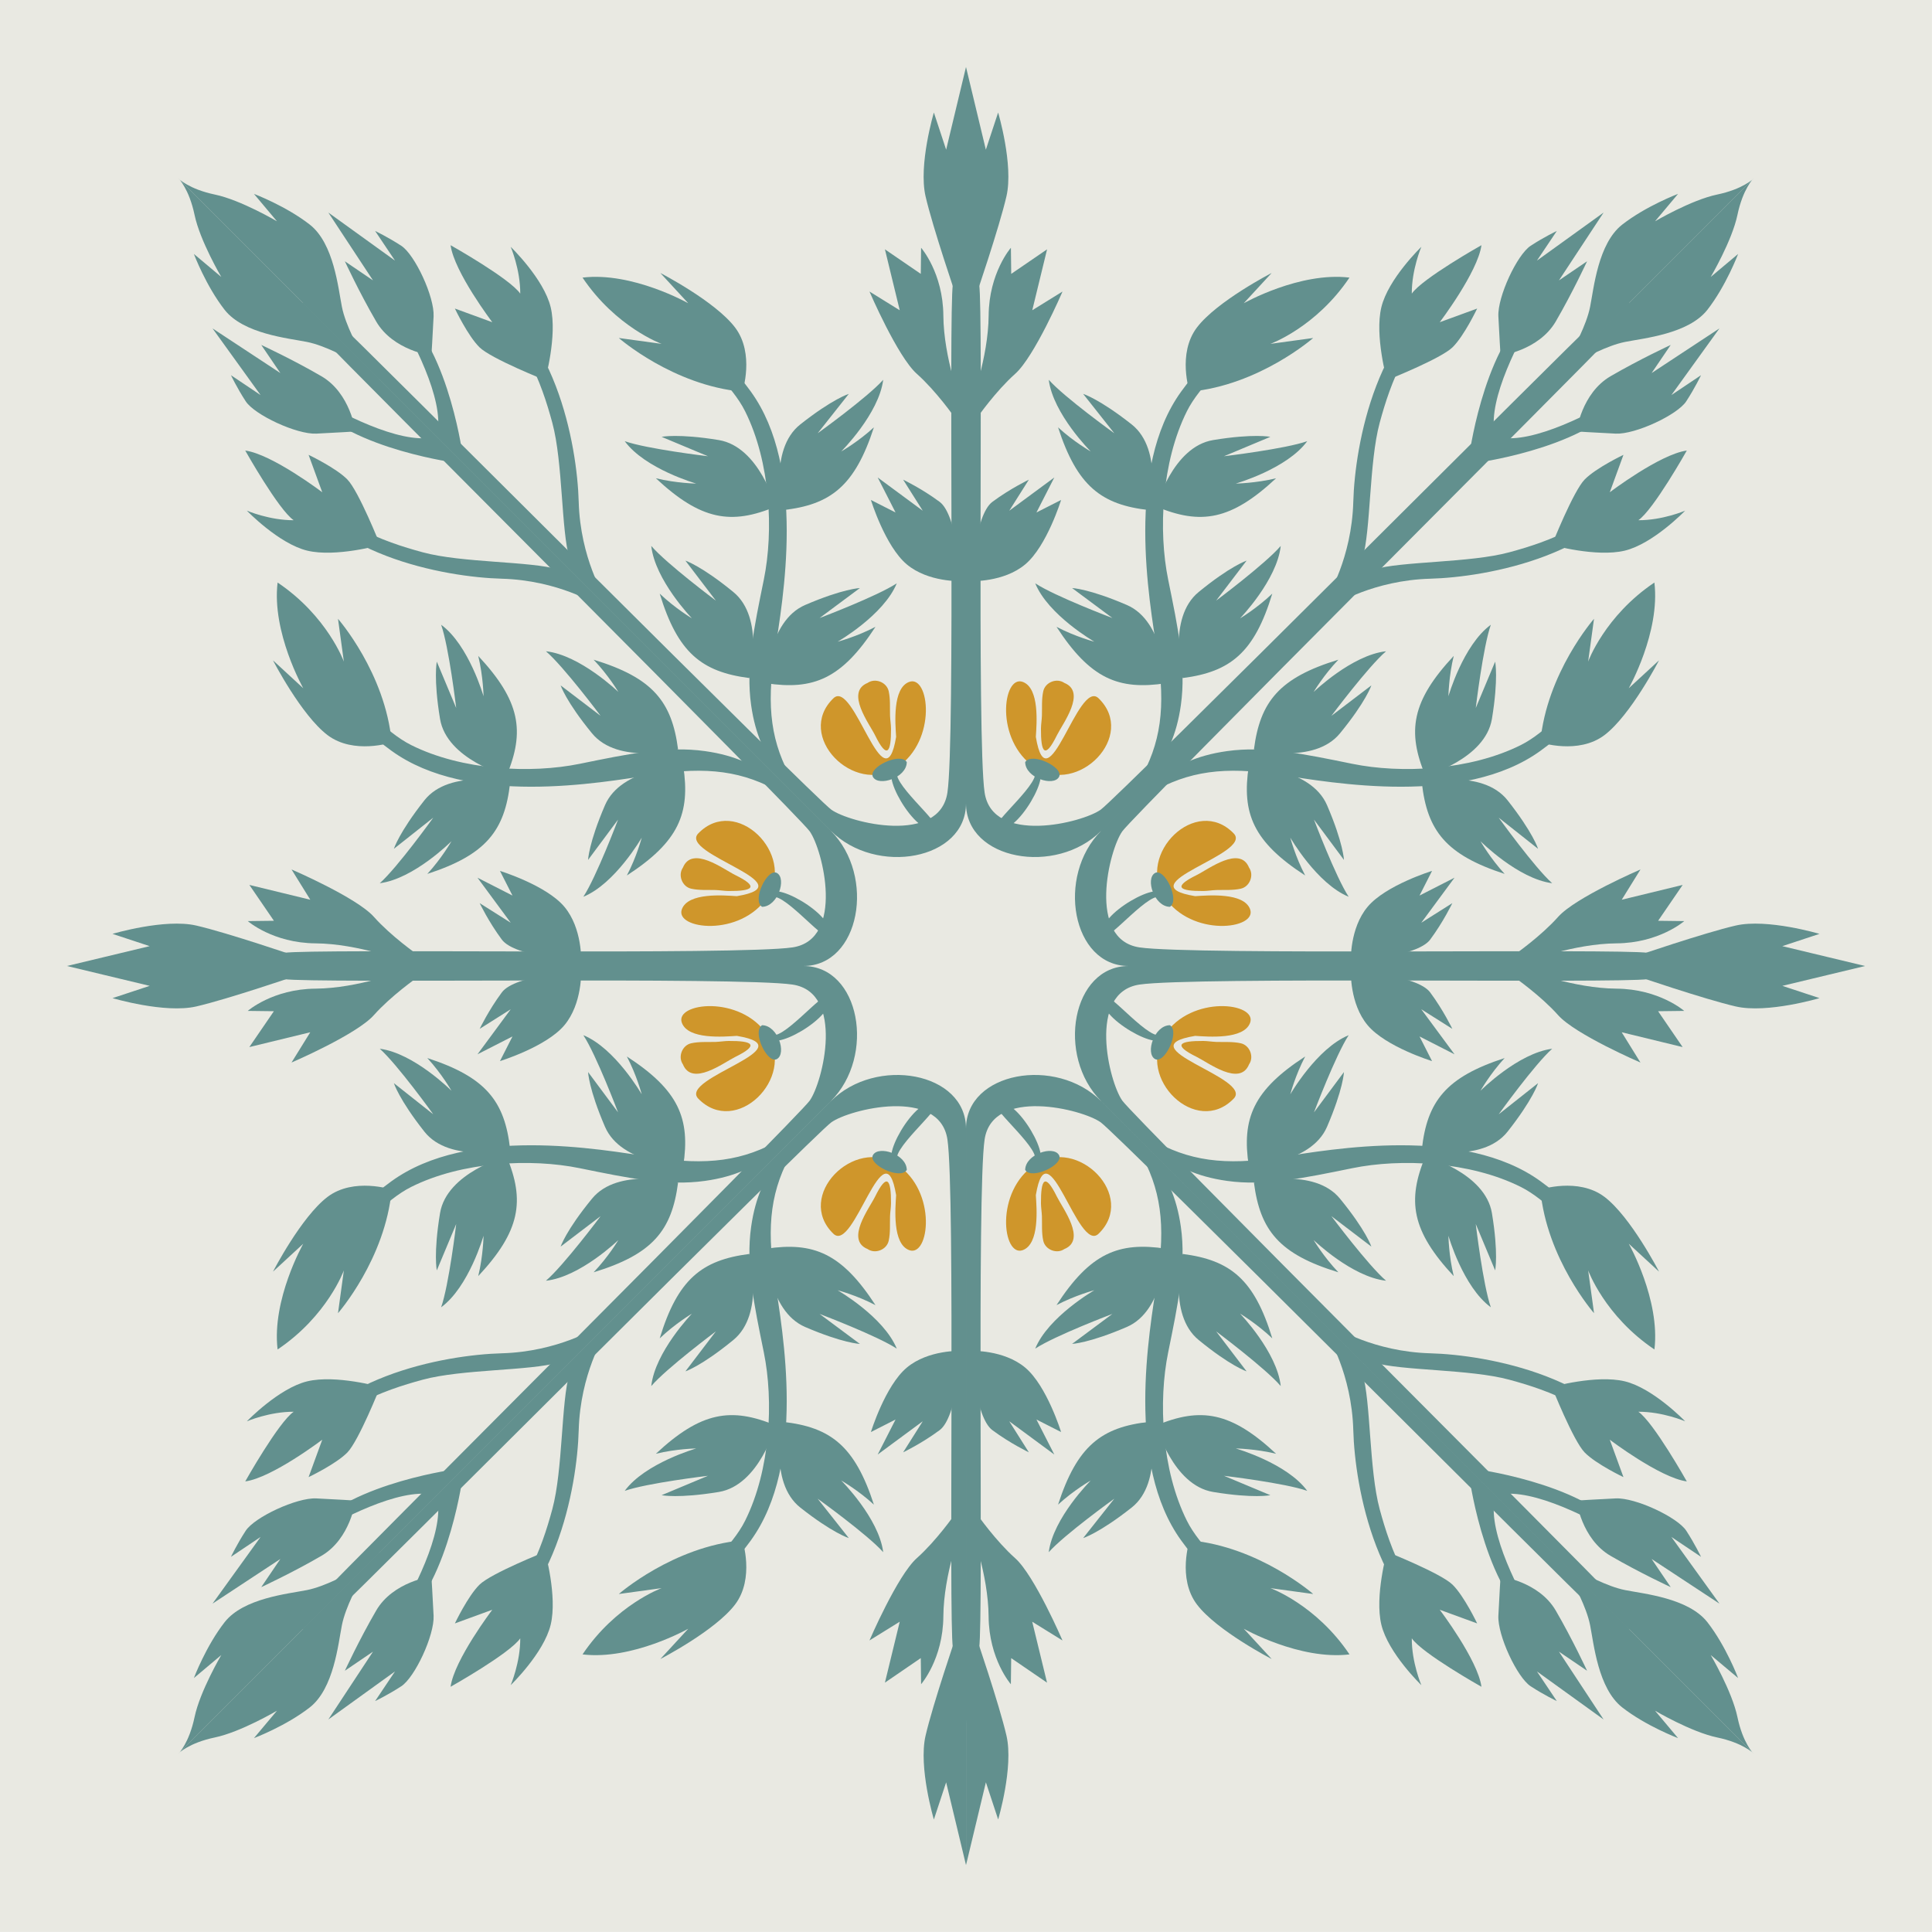<?xml version="1.0" encoding="UTF-8"?><svg id="Layer_2" xmlns="http://www.w3.org/2000/svg" viewBox="0 0 540 540"><defs><style>.cls-1{fill:#e9e9e2;}.cls-2{fill:#cf962b;}.cls-3{fill:#62908e;}</style></defs><g id="OBJECTS"><g id="g4118"><path id="path3106" class="cls-1" d="M540,0L270,270V0h270Zm0,0L270,270h269.99V0ZM0,0L270,270H0V0Zm0,0L270,270V0H0ZM0,540L270,270v269.99H0Zm0,0L270,270H0v270Zm539.99,0L270,270h269.99v270Zm0,0L270,270v269.99h270Z"/><path id="path3108" class="cls-3" d="M318.32,218.45c6.24-10.68,7.5-20.85,5.16-35.97s-8.88-51.57,6.67-73.05,36.18-25.96,36.18-25.96c0,0-27.47,17.23-34.58,31.46-7.11,14.23-8.02,33.48-5.24,47.09,2.77,13.6,5.05,24.36,3.55,35.04-2.44,17.42-11.75,21.4-11.75,21.4Zm3.23,3.23c10.68-6.24,20.85-7.5,35.97-5.16,15.12,2.34,51.57,8.88,73.05-6.67,21.48-15.56,25.96-36.18,25.96-36.18,0,0-17.23,27.47-31.46,34.58-14.23,7.11-33.48,8.02-47.09,5.24-13.6-2.77-24.36-5.05-35.04-3.55-17.42,2.44-21.4,11.75-21.4,11.75Zm-103.1,0c-10.68-6.24-20.85-7.5-35.97-5.16-15.12,2.34-51.57,8.88-73.05-6.67s-25.96-36.18-25.96-36.18c0,0,17.23,27.47,31.46,34.58,14.23,7.11,33.48,8.02,47.09,5.24,13.6-2.77,24.36-5.05,35.04-3.55,17.42,2.44,21.4,11.75,21.4,11.75Zm3.23-3.23c-6.24-10.68-7.5-20.85-5.16-35.97,2.34-15.12,8.88-51.57-6.67-73.05-15.56-21.48-36.18-25.96-36.18-25.96,0,0,27.47,17.23,34.58,31.46,7.11,14.23,8.02,33.48,5.24,47.09-2.77,13.6-5.05,24.36-3.55,35.04,2.44,17.42,11.75,21.4,11.75,21.4Zm0,103.1c-6.24,10.68-7.5,20.85-5.16,35.97,2.34,15.12,8.88,51.57-6.67,73.05-15.56,21.48-36.18,25.96-36.18,25.96,0,0,27.47-17.23,34.58-31.46,7.11-14.23,8.02-33.48,5.24-47.09-2.77-13.6-5.05-24.36-3.55-35.04,2.44-17.42,11.75-21.4,11.75-21.4Zm-3.23-3.23c-10.68,6.24-20.85,7.5-35.97,5.16s-51.57-8.88-73.05,6.67c-21.48,15.56-25.96,36.18-25.96,36.18,0,0,17.23-27.47,31.46-34.58,14.23-7.11,33.48-8.02,47.09-5.24,13.6,2.77,24.36,5.05,35.04,3.55,17.42-2.44,21.4-11.75,21.4-11.75Zm103.1,0c10.68,6.24,20.85,7.5,35.97,5.16,15.12-2.34,51.57-8.88,73.05,6.67,21.48,15.56,25.96,36.18,25.96,36.18,0,0-17.23-27.47-31.46-34.58-14.23-7.11-33.48-8.02-47.09-5.24-13.6,2.77-24.36,5.05-35.04,3.55-17.42-2.44-21.4-11.75-21.4-11.75Zm-3.23,3.23c6.24,10.68,7.5,20.85,5.16,35.97s-8.88,51.57,6.67,73.05,36.18,25.96,36.18,25.96c0,0-27.47-17.23-34.58-31.46-7.11-14.23-8.02-33.48-5.24-47.09,2.77-13.6,5.05-24.36,3.55-35.04-2.44-17.42-11.75-21.4-11.75-21.4Z"/><path id="path3110" class="cls-3" d="M332.5,109.47s-3.51-10.6,2.04-17.93c5.55-7.33,20.89-15.24,20.89-15.24l-7.8,8.46s15.64-8.85,29.55-7.17c-9.36,13.92-22.1,18.52-22.1,18.52l11.96-1.64s-15.12,13.25-34.54,15.01Zm98.03,98.03s10.6,3.51,17.93-2.04c7.33-5.55,15.24-20.89,15.24-20.89l-8.46,7.8s8.85-15.64,7.17-29.55c-13.92,9.36-18.52,22.1-18.52,22.1l1.64-11.96s-13.25,15.12-15.01,34.54Zm-321.06,0s-10.6,3.51-17.93-2.04c-7.33-5.55-15.24-20.89-15.24-20.89l8.46,7.8s-8.85-15.64-7.17-29.55c13.92,9.36,18.52,22.1,18.52,22.1l-1.64-11.96s13.25,15.12,15.01,34.54Zm98.03-98.03s3.51-10.6-2.04-17.93c-5.55-7.33-20.89-15.24-20.89-15.24l7.8,8.46s-15.64-8.85-29.55-7.17c9.36,13.92,22.1,18.52,22.1,18.52l-11.96-1.64s15.12,13.25,34.54,15.01Zm0,321.06s3.51,10.6-2.04,17.93c-5.55,7.33-20.89,15.24-20.89,15.24l7.8-8.46s-15.64,8.85-29.55,7.17c9.36-13.92,22.1-18.52,22.1-18.52l-11.96,1.64s15.12-13.25,34.54-15.01h0Zm-98.03-98.03s-10.6-3.51-17.93,2.04c-7.33,5.55-15.24,20.89-15.24,20.89l8.46-7.8s-8.85,15.64-7.17,29.55c13.92-9.36,18.52-22.1,18.52-22.1l-1.64,11.96s13.25-15.12,15.01-34.54h0Zm321.07,0s10.6-3.51,17.93,2.04c7.33,5.55,15.24,20.89,15.24,20.89l-8.46-7.8s8.85,15.64,7.17,29.55c-13.92-9.36-18.52-22.1-18.52-22.1l1.64,11.96s-13.25-15.12-15.01-34.54h0Zm-98.03,98.03s-3.51,10.6,2.04,17.93c5.55,7.33,20.89,15.24,20.89,15.24l-7.8-8.46s15.64,8.85,29.55,7.17c-9.36-13.92-22.1-18.52-22.1-18.52l11.96,1.64s-15.12-13.25-34.54-15.01h0Z"/><path id="path3112" class="cls-3" d="M323.18,141.59s4.55-16.72,15.9-18.59c11.35-1.87,15.99-.9,15.99-.9l-12.96,5.42s17.07-2.03,23.27-4.21c-5.68,7.76-19.98,11.85-19.98,11.85,0,0,5.5-.08,11.27-1.48-12.61,11.77-21.06,13.1-33.5,7.91Zm75.23,75.23s16.72-4.55,18.59-15.9c1.87-11.35,.9-15.99,.9-15.99l-5.42,12.96s2.03-17.07,4.21-23.27c-7.76,5.68-11.85,19.98-11.85,19.98,0,0,.08-5.5,1.48-11.27-11.77,12.61-13.1,21.06-7.91,33.5Zm-256.83,0s-16.72-4.55-18.59-15.9c-1.87-11.35-.9-15.99-.9-15.99l5.42,12.96s-2.03-17.07-4.21-23.27c7.76,5.68,11.85,19.98,11.85,19.98,0,0-.08-5.5-1.48-11.27,11.77,12.61,13.1,21.06,7.91,33.5Zm75.23-75.23s-4.55-16.72-15.9-18.59c-11.35-1.87-15.99-.9-15.99-.9l12.96,5.42s-17.07-2.03-23.27-4.21c5.68,7.76,19.98,11.85,19.98,11.85,0,0-5.5-.08-11.27-1.48,12.61,11.77,21.06,13.1,33.5,7.91Zm0,256.83s-4.55,16.72-15.9,18.59c-11.35,1.87-15.99,.9-15.99,.9l12.96-5.42s-17.07,2.03-23.27,4.21c5.68-7.76,19.98-11.85,19.98-11.85,0,0-5.5,.08-11.27,1.48,12.61-11.77,21.06-13.1,33.5-7.91Zm-75.23-75.23s-16.72,4.55-18.59,15.9c-1.87,11.35-.9,15.99-.9,15.99l5.42-12.96s-2.03,17.07-4.21,23.27c7.76-5.68,11.85-19.98,11.85-19.98,0,0-.08,5.5-1.48,11.27,11.77-12.61,13.1-21.06,7.91-33.5Zm256.83,0s16.72,4.55,18.59,15.9c1.87,11.35,.9,15.99,.9,15.99l-5.42-12.96s2.03,17.07,4.21,23.27c-7.76-5.68-11.85-19.98-11.85-19.98,0,0,.08,5.5,1.48,11.27-11.77-12.61-13.1-21.06-7.91-33.5Zm-75.23,75.23s4.55,16.72,15.9,18.59c11.35,1.87,15.99,.9,15.99,.9l-12.96-5.42s17.07,2.03,23.27,4.21c-5.68-7.76-19.98-11.85-19.98-11.85,0,0,5.5,.08,11.27,1.48-12.61-11.77-21.06-13.1-33.5-7.91Z"/><path id="path3114" class="cls-3" d="M330.55,189.52s-4.42-16.76,4.48-24.05c8.9-7.3,13.4-8.77,13.4-8.77l-8.51,11.17s13.77-10.29,18.05-15.28c-1.04,9.56-11.38,20.25-11.38,20.25,0,0,4.73-2.82,9.02-6.92-5.03,16.5-11.69,21.87-25.05,23.6Zm19.93,19.93s16.76,4.42,24.05-4.48c7.3-8.9,8.77-13.4,8.77-13.4l-11.17,8.51s10.29-13.77,15.28-18.05c-9.56,1.04-20.25,11.38-20.25,11.38,0,0,2.82-4.73,6.92-9.02-16.5,5.03-21.87,11.69-23.6,25.05Zm-160.96,0s-16.76,4.42-24.05-4.48c-7.3-8.9-8.77-13.4-8.77-13.4l11.17,8.51s-10.29-13.77-15.28-18.05c9.56,1.04,20.25,11.38,20.25,11.38,0,0-2.82-4.73-6.92-9.02,16.5,5.03,21.87,11.69,23.6,25.05Zm19.93-19.93s4.42-16.76-4.48-24.05c-8.9-7.3-13.4-8.77-13.4-8.77l8.51,11.17s-13.77-10.29-18.05-15.28c1.04,9.56,11.38,20.25,11.38,20.25,0,0-4.73-2.82-9.02-6.92,5.03,16.5,11.69,21.87,25.05,23.6Zm0,160.96s4.42,16.76-4.48,24.05c-8.9,7.3-13.4,8.77-13.4,8.77l8.51-11.17s-13.77,10.29-18.05,15.28c1.04-9.56,11.38-20.25,11.38-20.25,0,0-4.73,2.82-9.02,6.92,5.03-16.5,11.69-21.87,25.05-23.6Zm-19.93-19.93s-16.76-4.42-24.05,4.48c-7.3,8.9-8.77,13.4-8.77,13.4l11.17-8.51s-10.29,13.77-15.28,18.05c9.56-1.04,20.25-11.38,20.25-11.38,0,0-2.82,4.73-6.92,9.02,16.5-5.03,21.87-11.69,23.6-25.05Zm160.96,0s16.76-4.42,24.05,4.48c7.3,8.9,8.77,13.4,8.77,13.4l-11.17-8.51s10.29,13.77,15.28,18.05c-9.56-1.04-20.25-11.38-20.25-11.38,0,0,2.82,4.73,6.92,9.02-16.5-5.03-21.87-11.69-23.6-25.05Zm-19.93,19.93s-4.42,16.76,4.48,24.05c8.9,7.3,13.4,8.77,13.4,8.77l-8.51-11.17s13.77,10.29,18.05,15.28c-1.04-9.56-11.38-20.25-11.38-20.25,0,0,4.73,2.82,9.02,6.92-5.03-16.5-11.69-21.87-25.05-23.6Z"/><path id="path3116" class="cls-3" d="M321.21,142.59s4.12-16.83-4.91-23.97c-9.03-7.13-13.56-8.53-13.56-8.53l8.71,11.01s-13.96-10.04-18.32-14.95c1.21,9.54,11.74,20.04,11.74,20.04,0,0-4.78-2.73-9.14-6.75,5.33,16.41,12.08,21.66,25.48,23.14Zm76.19,76.19s16.83-4.12,23.97,4.91c7.13,9.03,8.53,13.56,8.53,13.56l-11.01-8.71s10.04,13.96,14.95,18.32c-9.54-1.21-20.04-11.74-20.04-11.74,0,0,2.73,4.78,6.75,9.14-16.41-5.33-21.66-12.08-23.14-25.48h0Zm-254.81,0s-16.83-4.12-23.97,4.91c-7.13,9.03-8.53,13.56-8.53,13.56l11.01-8.71s-10.04,13.96-14.95,18.32c9.54-1.21,20.04-11.74,20.04-11.74,0,0-2.73,4.78-6.75,9.14,16.41-5.33,21.66-12.08,23.14-25.48h0Zm76.19-76.19s-4.12-16.83,4.91-23.97,13.56-8.53,13.56-8.53l-8.71,11.01s13.96-10.04,18.32-14.95c-1.21,9.54-11.74,20.04-11.74,20.04,0,0,4.78-2.73,9.14-6.75-5.33,16.41-12.08,21.66-25.48,23.14h0Zm0,254.81s-4.12,16.83,4.91,23.97,13.56,8.53,13.56,8.53l-8.71-11.01s13.96,10.04,18.32,14.95c-1.21-9.54-11.74-20.04-11.74-20.04,0,0,4.78,2.73,9.14,6.75-5.33-16.41-12.08-21.66-25.48-23.14h0Zm-76.19-76.19s-16.83,4.12-23.97-4.91c-7.13-9.03-8.53-13.56-8.53-13.56l11.01,8.71s-10.04-13.96-14.95-18.32c9.54,1.21,20.04,11.74,20.04,11.74,0,0-2.73-4.78-6.75-9.14,16.41,5.33,21.66,12.08,23.14,25.48Zm254.81,0s16.83,4.12,23.97-4.91c7.13-9.03,8.53-13.56,8.53-13.56l-11.01,8.71s10.04-13.96,14.95-18.32c-9.54,1.21-20.04,11.74-20.04,11.74,0,0,2.73-4.78,6.75-9.14-16.41,5.33-21.66,12.08-23.14,25.48Zm-76.19,76.19s4.12,16.83-4.91,23.97c-9.03,7.13-13.56,8.53-13.56,8.53l8.71-11.01s-13.96,10.04-18.32,14.95c1.21-9.54,11.74-20.04,11.74-20.04,0,0-4.78,2.73-9.14,6.75,5.33-16.41,12.08-21.66,25.48-23.14Z"/><path id="path3118" class="cls-3" d="M325.9,190.97s-.38-17.33-10.95-21.88c-10.57-4.55-15.3-4.73-15.3-4.73l11.27,8.38s-16.08-6.09-21.57-9.7c3.64,8.9,16.53,16.32,16.53,16.32,0,0-5.32-1.4-10.58-4.16,9.4,14.47,17.28,17.79,30.6,15.76Zm23.13,23.13s17.33,.38,21.88,10.95c4.55,10.57,4.73,15.3,4.73,15.3l-8.38-11.27s6.09,16.08,9.7,21.57c-8.9-3.64-16.32-16.53-16.32-16.53,0,0,1.4,5.32,4.16,10.58-14.47-9.4-17.79-17.28-15.76-30.6Zm-158.05,0s-17.33,.38-21.88,10.95c-4.55,10.57-4.73,15.3-4.73,15.3l8.38-11.27s-6.09,16.08-9.7,21.57c8.9-3.64,16.32-16.53,16.32-16.53,0,0-1.4,5.32-4.16,10.58,14.47-9.4,17.79-17.28,15.76-30.6Zm23.12-23.13s.38-17.33,10.95-21.88,15.3-4.73,15.3-4.73l-11.27,8.38s16.08-6.09,21.57-9.7c-3.64,8.9-16.53,16.32-16.53,16.32,0,0,5.32-1.4,10.58-4.16-9.4,14.47-17.28,17.79-30.6,15.76Zm0,158.05s.38,17.33,10.95,21.88,15.3,4.73,15.3,4.73l-11.27-8.38s16.08,6.09,21.57,9.7c-3.64-8.9-16.53-16.32-16.53-16.32,0,0,5.32,1.4,10.58,4.16-9.4-14.47-17.28-17.79-30.6-15.76h0Zm-23.12-23.13s-17.33-.38-21.88-10.95c-4.55-10.57-4.73-15.3-4.73-15.3l8.38,11.27s-6.09-16.08-9.7-21.57c8.9,3.64,16.32,16.53,16.32,16.53,0,0-1.4-5.32-4.16-10.58,14.47,9.4,17.79,17.28,15.76,30.6h0Zm158.05,0s17.33-.38,21.88-10.95c4.55-10.57,4.73-15.3,4.73-15.3l-8.38,11.27s6.09-16.08,9.7-21.57c-8.9,3.64-16.32,16.53-16.32,16.53,0,0,1.4-5.32,4.16-10.58-14.47,9.4-17.79,17.28-15.76,30.6h0Zm-23.13,23.12s-.38,17.33-10.95,21.88c-10.57,4.55-15.3,4.73-15.3,4.73l11.27-8.38s-16.08,6.09-21.57,9.7c3.64-8.9,16.53-16.32,16.53-16.32,0,0-5.32,1.4-10.58,4.16,9.4-14.47,17.28-17.79,30.6-15.76h0Z"/><path id="path3120" class="cls-3" d="M270,58.14V224.54c0,15.82,25.11,20.35,37.79,7.67,22.25-22.25,147.66-147.66,147.66-147.66,0,0-5.01,1.19-10.43,6.02-5.42,4.83-132.29,132.06-137.36,135.73s-30.25,9.94-32.46-4.79c-2.21-14.73-.3-133.82-1.52-142.08-1.21-8.26-3.68-21.28-3.68-21.28Zm211.86,211.86h-166.4c-15.82,0-20.35-25.11-7.67-37.79,22.25-22.25,147.66-147.66,147.66-147.66,0,0-1.19,5.01-6.02,10.43-4.83,5.42-132.06,132.29-135.73,137.36s-9.94,30.25,4.79,32.46c14.73,2.21,133.82,.3,142.08,1.52,8.26,1.21,21.28,3.68,21.28,3.68h0Zm-423.72,0H224.54c15.82,0,20.35-25.11,7.67-37.79-22.25-22.25-147.66-147.66-147.66-147.66,0,0,1.19,5.01,6.02,10.43,4.83,5.42,132.06,132.29,135.73,137.36s9.94,30.25-4.79,32.46c-14.73,2.21-133.82,.3-142.08,1.52-8.26,1.21-21.28,3.68-21.28,3.68h0ZM270,58.14V224.54c0,15.82-25.11,20.35-37.78,7.67-22.25-22.25-147.66-147.66-147.66-147.66,0,0,5.01,1.19,10.43,6.02,5.42,4.83,132.29,132.06,137.36,135.73,5.07,3.66,30.25,9.94,32.46-4.79,2.21-14.73,.3-133.82,1.52-142.08s3.68-21.28,3.68-21.28Zm0,423.72v-166.4c0-15.82-25.11-20.35-37.78-7.67-22.25,22.25-147.66,147.66-147.66,147.66,0,0,5.01-1.19,10.43-6.02,5.42-4.83,132.29-132.06,137.36-135.73,5.07-3.66,30.25-9.94,32.46,4.79,2.21,14.73,.3,133.82,1.52,142.08,1.21,8.26,3.68,21.28,3.68,21.28h0ZM58.14,270H224.54c15.82,0,20.35,25.11,7.67,37.78-22.25,22.25-147.66,147.66-147.66,147.66,0,0,1.19-5.01,6.02-10.43,4.83-5.42,132.06-132.29,135.73-137.36s9.94-30.25-4.79-32.46c-14.73-2.21-133.82-.3-142.08-1.52-8.26-1.21-21.28-3.68-21.28-3.68h0Zm423.72,0h-166.4c-15.82,0-20.35,25.11-7.67,37.78,22.25,22.25,147.66,147.66,147.66,147.66,0,0-1.19-5.01-6.02-10.43-4.83-5.42-132.06-132.29-135.73-137.36s-9.94-30.25,4.79-32.46c14.73-2.21,133.82-.3,142.08-1.52,8.26-1.21,21.28-3.68,21.28-3.68h0Zm-211.86,211.86v-166.4c0-15.82,25.11-20.35,37.79-7.67,22.25,22.25,147.66,147.66,147.66,147.66,0,0-5.01-1.19-10.43-6.02-5.42-4.83-132.29-132.06-137.36-135.73s-30.25-9.94-32.46,4.79c-2.21,14.73-.3,133.82-1.52,142.08-1.21,8.26-3.68,21.28-3.68,21.28h0Z"/><path id="path3122" class="cls-3" d="M370.99,166.86s6.83-10.8,7.26-26.63c.43-15.82,6.56-50.33,30.33-60.44-15.08,13.42-19.95,27.29-22.95,38.37-3,11.08-2.45,30.15-4.81,37.93-2.94,3.03-9.84,10.78-9.84,10.78Zm2.15,2.15s10.8-6.83,26.63-7.26c15.82-.43,50.33-6.56,60.44-30.33-13.42,15.08-27.29,19.95-38.37,22.95-11.08,3-30.15,2.45-37.93,4.81-3.03,2.94-10.78,9.84-10.78,9.84Zm-206.28,0s-10.8-6.83-26.63-7.26c-15.82-.43-50.33-6.56-60.44-30.33,13.42,15.08,27.29,19.95,38.37,22.95,11.08,3,30.15,2.45,37.93,4.81,3.03,2.94,10.78,9.84,10.78,9.84Zm2.15-2.15s-6.83-10.8-7.26-26.63c-.43-15.82-6.56-50.33-30.33-60.44,15.08,13.42,19.95,27.29,22.95,38.37,3,11.08,2.45,30.15,4.81,37.93,2.94,3.03,9.84,10.78,9.84,10.78Zm0,206.28s-6.83,10.8-7.26,26.63c-.43,15.82-6.56,50.33-30.33,60.44,15.08-13.42,19.95-27.29,22.95-38.37,3-11.08,2.45-30.15,4.81-37.93,2.94-3.03,9.84-10.78,9.84-10.78h0Zm-2.15-2.15s-10.8,6.83-26.63,7.26c-15.82,.43-50.33,6.56-60.44,30.33,13.42-15.08,27.29-19.95,38.37-22.95,11.08-3,30.15-2.45,37.93-4.81,3.03-2.94,10.78-9.84,10.78-9.84h0Zm206.28,0s10.8,6.83,26.63,7.26c15.82,.43,50.33,6.56,60.44,30.33-13.42-15.08-27.29-19.95-38.37-22.95s-30.15-2.45-37.93-4.81c-3.03-2.94-10.78-9.84-10.78-9.84h0Zm-2.15,2.15s6.83,10.8,7.26,26.63c.43,15.82,6.56,50.33,30.33,60.44-15.08-13.42-19.95-27.29-22.95-38.37-3-11.08-2.45-30.15-4.81-37.93-2.94-3.03-9.84-10.78-9.84-10.78h0Z"/><path id="path3124" class="cls-3" d="M410.83,126.26s4.72-33.21,19.73-41.15c-6.25,10.14-14.55,26.43-12.84,35.67-2.67,3.47-6.89,5.48-6.89,5.48Zm2.91,2.91s33.21-4.72,41.15-19.73c-10.14,6.25-26.43,14.55-35.67,12.84-3.47,2.67-5.48,6.89-5.48,6.89Zm-287.48,0s-33.21-4.72-41.15-19.73c10.14,6.25,26.43,14.55,35.67,12.84,3.47,2.67,5.49,6.89,5.49,6.89Zm2.91-2.91s-4.72-33.21-19.73-41.15c6.25,10.14,14.55,26.43,12.84,35.67,2.67,3.47,6.89,5.48,6.89,5.48Zm0,287.48s-4.72,33.21-19.73,41.15c6.25-10.14,14.55-26.43,12.84-35.67,2.67-3.47,6.89-5.49,6.89-5.49h0Zm-2.91-2.91s-33.21,4.72-41.15,19.73c10.14-6.25,26.43-14.55,35.67-12.84,3.47-2.67,5.49-6.89,5.49-6.89h0Zm287.48,0s33.21,4.72,41.15,19.73c-10.14-6.25-26.43-14.55-35.67-12.84-3.47-2.67-5.48-6.89-5.48-6.89h0Zm-2.91,2.91s4.72,33.21,19.73,41.15c-6.25-10.14-14.55-26.43-12.84-35.67-2.67-3.47-6.89-5.49-6.89-5.49h0Z"/><path id="path3126" class="cls-3" d="M439.66,97.57s3.74-6.56,4.78-11.82c1.04-5.26,2.24-17.64,8.92-22.93,6.71-5.26,15.66-8.63,15.66-8.63l-6.43,7.66s10.08-5.95,17.34-7.47c7.26-1.52,10.14-4.43,10.14-4.43l-56.28,56.28,5.88-8.65Zm2.77,2.77s6.56-3.74,11.82-4.78c5.26-1.04,17.64-2.24,22.93-8.92,5.26-6.71,8.63-15.66,8.63-15.66l-7.66,6.43s5.95-10.08,7.47-17.34c1.52-7.26,4.43-10.14,4.43-10.14l-56.28,56.28,8.65-5.88Zm-344.86,0s-6.56-3.74-11.82-4.78c-5.26-1.04-17.64-2.24-22.93-8.92-5.26-6.71-8.63-15.66-8.63-15.66l7.66,6.43s-5.95-10.08-7.47-17.34-4.43-10.14-4.43-10.14l56.28,56.28-8.65-5.88Zm2.77-2.77s-3.74-6.56-4.78-11.82c-1.04-5.26-2.24-17.64-8.92-22.93-6.71-5.26-15.66-8.63-15.66-8.63l6.43,7.66s-10.08-5.95-17.34-7.47c-7.26-1.52-10.14-4.43-10.14-4.43l56.28,56.28-5.88-8.65Zm0,344.86s-3.74,6.56-4.78,11.82c-1.04,5.26-2.24,17.64-8.92,22.93-6.71,5.26-15.66,8.63-15.66,8.63l6.43-7.66s-10.08,5.95-17.34,7.47-10.14,4.43-10.14,4.43l56.28-56.28-5.88,8.65Zm-2.77-2.77s-6.56,3.74-11.82,4.78c-5.26,1.04-17.64,2.24-22.93,8.92-5.26,6.71-8.63,15.66-8.63,15.66l7.66-6.43s-5.95,10.08-7.47,17.34-4.43,10.14-4.43,10.14l56.28-56.28-8.65,5.88Zm344.86,0s6.56,3.74,11.82,4.78c5.26,1.04,17.64,2.24,22.93,8.92,5.26,6.71,8.63,15.66,8.63,15.66l-7.66-6.43s5.95,10.08,7.47,17.34,4.43,10.14,4.43,10.14l-56.28-56.28,8.65,5.88Zm-2.77,2.77s3.74,6.56,4.78,11.82c1.04,5.26,2.24,17.64,8.92,22.93,6.71,5.26,15.66,8.63,15.66,8.63l-6.43-7.66s10.08,5.95,17.34,7.47,10.14,4.43,10.14,4.43l-56.28-56.28,5.88,8.65Z"/><path id="path3128" class="cls-3" d="M419.41,99.38s-.35-5.5-.61-10.97c-.26-5.48,5.24-17.25,9.03-19.72,3.79-2.48,7.3-4.13,7.3-4.13l-5.55,8.28,18.63-13.43-12.48,18.96,7.86-5.34s-4.01,8.67-8.75,16.82c-4.75,8.15-15.45,9.53-15.45,9.53Zm21.21,21.21s5.5,.35,10.97,.61c5.48,.26,17.25-5.24,19.72-9.03s4.13-7.3,4.13-7.3l-8.28,5.55,13.43-18.63-18.96,12.48,5.34-7.86s-8.67,4.01-16.82,8.75c-8.15,4.75-9.53,15.45-9.53,15.45Zm-341.25,0s-5.5,.35-10.97,.61c-5.48,.26-17.25-5.24-19.72-9.03s-4.13-7.3-4.13-7.3l8.28,5.55-13.43-18.63,18.96,12.48-5.34-7.86s8.67,4.01,16.82,8.75c8.15,4.75,9.53,15.45,9.53,15.45Zm21.21-21.21s.35-5.5,.61-10.97c.26-5.48-5.24-17.25-9.04-19.72s-7.3-4.13-7.3-4.13l5.55,8.28-18.63-13.43,12.48,18.96-7.86-5.34s4.01,8.67,8.75,16.82c4.74,8.15,15.45,9.53,15.45,9.53Zm0,341.25s.35,5.5,.61,10.97c.26,5.48-5.24,17.25-9.04,19.72s-7.3,4.13-7.3,4.13l5.55-8.28-18.63,13.43,12.48-18.96-7.86,5.34s4.01-8.67,8.75-16.82c4.74-8.15,15.45-9.53,15.45-9.53h0Zm-21.21-21.21s-5.5-.35-10.97-.61c-5.48-.26-17.25,5.24-19.72,9.03s-4.13,7.3-4.13,7.3l8.28-5.55-13.43,18.63,18.96-12.48-5.34,7.87s8.67-4.01,16.82-8.75c8.15-4.75,9.53-15.45,9.53-15.45h0Zm341.25,0s5.5-.35,10.97-.61c5.48-.26,17.25,5.24,19.72,9.03s4.13,7.3,4.13,7.3l-8.28-5.55,13.43,18.63-18.96-12.48,5.34,7.87s-8.67-4.01-16.82-8.75c-8.15-4.75-9.53-15.45-9.53-15.45h0Zm-21.21,21.21s-.35,5.5-.61,10.97c-.26,5.48,5.24,17.25,9.03,19.72,3.79,2.48,7.3,4.13,7.3,4.13l-5.55-8.28,18.63,13.43-12.48-18.96,7.86,5.34s-4.01-8.67-8.75-16.82c-4.74-8.15-15.45-9.53-15.45-9.53h0Z"/><path id="path3130" class="cls-3" d="M414.06,68.54s-16.55,9.3-19.46,13.53c-.04-6.76,2.67-13.08,2.67-13.08,0,0-9.27,8.93-11.18,16.9-1.91,7.97,1.58,20.35,1.58,20.35,0,0,15.08-5.98,18.33-9.18,3.25-3.2,6.87-10.82,6.87-10.82l-10.46,3.82s10.64-14.01,11.66-21.52Zm57.4,57.4s-9.3,16.55-13.53,19.46c6.76,.04,13.08-2.67,13.08-2.67,0,0-8.93,9.27-16.9,11.18-7.97,1.91-20.35-1.58-20.35-1.58,0,0,5.98-15.08,9.18-18.33,3.2-3.25,10.82-6.87,10.82-6.87l-3.82,10.46s14.01-10.64,21.52-11.66Zm-402.91,0s9.3,16.55,13.53,19.46c-6.76,.04-13.08-2.67-13.08-2.67,0,0,8.93,9.27,16.9,11.18,7.97,1.91,20.35-1.58,20.35-1.58,0,0-5.98-15.08-9.18-18.33-3.2-3.25-10.82-6.87-10.82-6.87l3.82,10.46s-14.01-10.64-21.52-11.66Zm57.4-57.4s16.55,9.3,19.46,13.53c.04-6.76-2.67-13.08-2.67-13.08,0,0,9.27,8.93,11.18,16.9,1.91,7.97-1.58,20.35-1.58,20.35,0,0-15.08-5.98-18.33-9.18-3.25-3.2-6.87-10.82-6.87-10.82l10.46,3.82s-10.64-14.01-11.66-21.52Zm0,402.91s16.55-9.3,19.46-13.53c.04,6.76-2.67,13.08-2.67,13.08,0,0,9.27-8.93,11.18-16.9,1.91-7.97-1.58-20.35-1.58-20.35,0,0-15.08,5.98-18.33,9.18-3.25,3.2-6.87,10.82-6.87,10.82l10.46-3.82s-10.64,14.01-11.66,21.52Zm-57.4-57.4s9.3-16.55,13.53-19.46c-6.76-.04-13.08,2.67-13.08,2.67,0,0,8.93-9.27,16.9-11.18,7.97-1.91,20.35,1.58,20.35,1.58,0,0-5.98,15.08-9.18,18.33-3.2,3.25-10.82,6.87-10.82,6.87l3.82-10.46s-14.01,10.64-21.52,11.66Zm402.91,0s-9.3-16.55-13.53-19.46c6.76-.04,13.08,2.67,13.08,2.67,0,0-8.93-9.27-16.9-11.18-7.97-1.91-20.35,1.58-20.35,1.58,0,0,5.98,15.08,9.18,18.33,3.2,3.25,10.82,6.87,10.82,6.87l-3.82-10.46s14.01,10.64,21.52,11.66Zm-57.4,57.4s-16.55-9.3-19.46-13.53c-.04,6.76,2.67,13.08,2.67,13.08,0,0-9.27-8.93-11.18-16.9-1.91-7.97,1.58-20.35,1.58-20.35,0,0,15.08,5.98,18.33,9.18s6.87,10.82,6.87,10.82l-10.46-3.82s10.64,14.01,11.66,21.52Z"/><path id="path3132" class="cls-3" d="M271.36,162.43s1.04-18.47,6.01-22.16c4.96-3.69,10.2-6.2,10.2-6.2l-5.48,8.68,12.59-9.29-4.99,9.78,6.89-3.5s-3.98,12.93-10.02,18c-6.04,5.07-15.2,4.69-15.2,4.69h0Zm106.21,106.21s18.47-1.04,22.16-6.01c3.69-4.96,6.2-10.2,6.2-10.2l-8.68,5.48,9.29-12.59-9.78,4.99,3.5-6.89s-12.93,3.98-18,10.02c-5.07,6.04-4.69,15.2-4.69,15.2h0Zm-215.14,0s-18.47-1.04-22.16-6.01c-3.69-4.96-6.2-10.2-6.2-10.2l8.68,5.48-9.29-12.59,9.78,4.99-3.5-6.89s12.93,3.98,18,10.02c5.07,6.04,4.69,15.2,4.69,15.2h0Zm106.21-106.21s-1.04-18.47-6.01-22.16c-4.96-3.69-10.2-6.2-10.2-6.2l5.48,8.68-12.59-9.29,4.99,9.78-6.89-3.5s3.98,12.93,10.02,18c6.04,5.07,15.2,4.69,15.2,4.69h0Zm0,215.14s-1.04,18.47-6.01,22.16c-4.96,3.69-10.2,6.2-10.2,6.2l5.48-8.68-12.59,9.29,4.99-9.78-6.89,3.5s3.98-12.93,10.02-18c6.04-5.07,15.2-4.69,15.2-4.69h0Zm-106.21-106.21s-18.47,1.04-22.16,6.01c-3.69,4.96-6.2,10.2-6.2,10.2l8.68-5.48-9.29,12.59,9.78-4.99-3.5,6.89s12.93-3.98,18-10.02c5.07-6.04,4.69-15.2,4.69-15.2h0Zm215.14,0s18.47,1.04,22.16,6.01c3.69,4.96,6.2,10.2,6.2,10.2l-8.68-5.48,9.29,12.59-9.78-4.99,3.5,6.89s-12.93-3.98-18-10.02c-5.07-6.04-4.69-15.2-4.69-15.2Zm-106.21,106.21s1.04,18.47,6.01,22.16c4.96,3.69,10.2,6.2,10.2,6.2l-5.48-8.68,12.59,9.29-4.99-9.78,6.89,3.5s-3.98-12.93-10.02-18c-6.04-5.07-15.2-4.69-15.2-4.69Z"/><path id="path3134" class="cls-3" d="M273.26,116.56s5.06-7.25,10.48-12.07c5.42-4.82,13.24-23.01,13.24-23.01l-8.46,5.24,4.14-17.03-10.02,6.86-.09-7.3s-6.13,7-6.22,18.94c-.09,11.93-5.06,24.78-5.06,24.78l1.99,3.61Zm150.18,150.18s7.25-5.06,12.07-10.48c4.82-5.42,23.01-13.24,23.01-13.24l-5.24,8.46,17.03-4.14-6.86,10.02,7.3,.09s-7,6.13-18.94,6.22c-11.93,.09-24.78,5.06-24.78,5.06l-3.61-1.99Zm-306.87,0s-7.25-5.06-12.07-10.48c-4.82-5.42-23.01-13.24-23.01-13.24l5.24,8.46-17.03-4.14,6.86,10.02-7.3,.09s7,6.13,18.94,6.22c11.93,.09,24.78,5.06,24.78,5.06l3.61-1.99ZM266.74,116.56s-5.06-7.25-10.48-12.07-13.24-23.01-13.24-23.01l8.46,5.24-4.14-17.03,10.02,6.86,.09-7.3s6.13,7,6.22,18.94c.09,11.93,5.06,24.78,5.06,24.78l-1.99,3.61Zm0,306.87s-5.06,7.25-10.48,12.07c-5.42,4.82-13.24,23.01-13.24,23.01l8.46-5.24-4.14,17.03,10.02-6.86,.09,7.3s6.13-7,6.22-18.94c.09-11.93,5.06-24.78,5.06-24.78l-1.99-3.61ZM116.56,273.26s-7.25,5.06-12.07,10.48c-4.82,5.42-23.01,13.24-23.01,13.24l5.24-8.46-17.03,4.14,6.86-10.02-7.3-.09s7-6.13,18.94-6.22c11.93-.09,24.78-5.06,24.78-5.06l3.61,1.99Zm306.87,0s7.25,5.06,12.07,10.48c4.82,5.42,23.01,13.24,23.01,13.24l-5.24-8.46,17.03,4.14-6.86-10.02,7.3-.09s-7-6.13-18.94-6.22c-11.93-.09-24.78-5.06-24.78-5.06l-3.61,1.99Zm-150.18,150.18s5.06,7.25,10.48,12.07c5.42,4.82,13.24,23.01,13.24,23.01l-8.46-5.24,4.14,17.03-10.02-6.86-.09,7.3s-6.13-7-6.22-18.94c-.09-11.93-5.06-24.78-5.06-24.78l1.99-3.61Z"/><path id="path3136" class="cls-3" d="M272.55,83.35s6.74-19.71,8.76-28.5-2.33-23.4-2.33-23.4l-3.43,10.39-5.55-23.12V82.71l2.55,.63Zm184.1,184.1s19.71-6.74,28.5-8.76,23.4,2.33,23.4,2.33l-10.39,3.43,23.12,5.55h-64l-.63-2.55Zm-373.31,0s-19.71-6.74-28.5-8.76c-8.79-2.02-23.4,2.33-23.4,2.33l10.39,3.43-23.13,5.55H82.71l.63-2.55ZM267.45,83.35s-6.74-19.71-8.76-28.5c-2.02-8.79,2.33-23.4,2.33-23.4l3.43,10.39,5.55-23.12V82.71l-2.55,.63Zm0,373.31s-6.74,19.71-8.76,28.5c-2.02,8.79,2.33,23.4,2.33,23.4l3.43-10.39,5.55,23.13v-64l-2.55-.63ZM83.35,272.55s-19.71,6.74-28.5,8.76c-8.79,2.02-23.4-2.33-23.4-2.33l10.39-3.43-23.13-5.55H82.71l.63,2.55Zm373.31,0s19.71,6.74,28.5,8.76c8.79,2.02,23.4-2.33,23.4-2.33l-10.39-3.43,23.13-5.55h-64l-.63,2.55Zm-184.1,184.1s6.74,19.71,8.76,28.5c2.02,8.79-2.33,23.4-2.33,23.4l-3.43-10.39-5.55,23.13v-64l2.55-.63Z"/><path id="path3138" class="cls-2" d="M289.52,205.95c.23-3.64,1.09-13.61-3.66-15.36-5.6-2.06-7.94,16.36,3.4,23.91,12.02,8.01,28.64-8.83,17.79-19.33-5.76-5.58-14.26,30.68-17.53,10.78Zm44.53,44.53c3.64-.23,13.61-1.09,15.36,3.66,2.06,5.6-16.36,7.94-23.91-3.4-8.01-12.02,8.83-28.64,19.33-17.79,5.58,5.76-30.68,14.26-10.78,17.53Zm-128.11,0c-3.64-.23-13.61-1.09-15.36,3.66-2.06,5.6,16.36,7.94,23.91-3.4,8.01-12.02-8.83-28.64-19.33-17.79-5.58,5.76,30.68,14.26,10.78,17.53Zm44.53-44.53c-.23-3.64-1.09-13.61,3.66-15.36,5.6-2.06,7.94,16.36-3.4,23.91-12.02,8.01-28.64-8.83-17.79-19.33,5.76-5.58,14.26,30.68,17.53,10.78Zm0,128.11c-.23,3.64-1.09,13.61,3.66,15.36,5.6,2.06,7.94-16.36-3.4-23.91-12.02-8.01-28.64,8.83-17.79,19.33,5.76,5.58,14.26-30.68,17.53-10.78Zm-44.53-44.53c-3.64,.23-13.61,1.09-15.36-3.66-2.06-5.6,16.36-7.94,23.91,3.4,8.01,12.02-8.83,28.64-19.33,17.79-5.58-5.76,30.68-14.26,10.78-17.53Zm128.11,0c3.64,.23,13.61,1.09,15.36-3.66,2.06-5.6-16.36-7.94-23.91,3.4-8.01,12.02,8.83,28.64,19.33,17.79,5.58-5.76-30.68-14.26-10.78-17.53Zm-44.53,44.53c.23,3.64,1.09,13.61-3.66,15.36-5.6,2.06-7.94-16.36,3.4-23.91,12.02-8.01,28.64,8.83,17.79,19.33-5.76,5.58-14.26-30.68-17.53-10.78Z"/><path id="path3140" class="cls-2" d="M297.51,190.89c-2.1-1.48-5.34-.24-5.91,2.29-.5,2.22-.31,4.61-.38,6.86-.04,1.2-.26,2.4-.27,3.6-.05,6.68,1.08,8.75,4.47,1.85,1.6-3.24,8.34-12.04,2.08-14.61h0Zm51.59,51.59c1.48,2.1,.24,5.34-2.29,5.91-2.22,.5-4.61,.31-6.86,.38-1.2,.04-2.4,.26-3.6,.27-6.68,.05-8.75-1.08-1.85-4.47,3.24-1.6,12.04-8.34,14.61-2.08h0Zm-158.21,0c-1.48,2.1-.24,5.34,2.29,5.91,2.22,.5,4.61,.31,6.86,.38,1.2,.04,2.4,.26,3.6,.27,6.68,.05,8.75-1.08,1.85-4.47-3.24-1.6-12.04-8.34-14.61-2.08h0Zm51.59-51.59c2.1-1.48,5.34-.24,5.91,2.29,.5,2.22,.31,4.61,.38,6.86,.04,1.2,.26,2.4,.27,3.6,.05,6.68-1.08,8.75-4.47,1.85-1.6-3.24-8.34-12.04-2.08-14.61h0Zm0,158.21c2.1,1.48,5.34,.24,5.91-2.29,.5-2.22,.31-4.61,.38-6.86,.04-1.2,.26-2.4,.27-3.6,.05-6.68-1.08-8.75-4.47-1.85-1.6,3.24-8.34,12.04-2.08,14.61h0Zm-51.59-51.59c-1.48-2.1-.24-5.34,2.29-5.91,2.22-.5,4.61-.31,6.86-.38,1.2-.04,2.4-.26,3.6-.27,6.68-.05,8.75,1.08,1.85,4.47-3.24,1.6-12.04,8.34-14.61,2.08h0Zm158.21,0c1.48-2.1,.24-5.34-2.29-5.91-2.22-.5-4.61-.31-6.86-.38-1.2-.04-2.4-.26-3.6-.27-6.68-.05-8.75,1.08-1.85,4.47,3.24,1.6,12.04,8.34,14.61,2.08h0Zm-51.59,51.59c-2.1,1.48-5.34,.24-5.91-2.29-.5-2.22-.31-4.61-.38-6.86-.04-1.2-.26-2.4-.27-3.6-.05-6.68,1.08-8.75,4.47-1.85,1.6,3.24,8.34,12.04,2.08,14.61h0Z"/><path id="path3142" class="cls-3" d="M286.54,213.01c1.79-2.91,10.99,1.52,9.44,4.18-1.59,2.72-9.38,.23-9.44-4.18Zm40.45,40.45c2.91-1.79-1.52-10.99-4.18-9.44-2.72,1.59-.23,9.38,4.18,9.44Zm-113.99,0c-2.91-1.79,1.52-10.99,4.18-9.44,2.72,1.59,.23,9.38-4.18,9.44Zm40.45-40.45c-1.79-2.91-10.99,1.52-9.44,4.18,1.59,2.72,9.38,.23,9.44-4.18Zm0,113.99c-1.79,2.91-10.99-1.52-9.44-4.18,1.59-2.72,9.38-.23,9.44,4.18Zm-40.45-40.45c-2.91,1.79,1.52,10.99,4.18,9.44,2.72-1.59,.23-9.38-4.18-9.44Zm113.99,0c2.91,1.79-1.52,10.99-4.18,9.44-2.72-1.59-.23-9.38,4.18-9.44Zm-40.45,40.45c1.79,2.91,10.99-1.52,9.44-4.18-1.59-2.72-9.38-.23-9.44,4.18Z"/><path id="path3144" class="cls-3" d="M288.96,215.27c3.03,2.68-12.14,14.91-10.38,16.08,5.19,3.44,16.93-17.64,10.38-16.08Zm35.78,35.78c-2.68-3.03-14.91,12.14-16.08,10.38-3.44-5.19,17.64-16.93,16.08-10.38Zm-109.46,0c2.68-3.03,14.91,12.14,16.08,10.38,3.44-5.19-17.64-16.93-16.08-10.38Zm35.78-35.78c-3.03,2.68,12.14,14.91,10.38,16.08-5.19,3.44-16.93-17.64-10.38-16.08Zm0,109.46c-3.03-2.68,12.14-14.91,10.38-16.08-5.19-3.44-16.93,17.64-10.38,16.08Zm-35.78-35.78c2.68,3.03,14.91-12.14,16.08-10.38,3.44,5.19-17.64,16.93-16.08,10.38Zm109.46,0c-2.68,3.03-14.91-12.14-16.08-10.38-3.44,5.19,17.64,16.93,16.08,10.38Zm-35.78,35.78c3.03-2.68-12.14-14.91-10.38-16.08,5.19-3.44,16.93,17.64,10.38,16.08Z"/></g></g></svg>